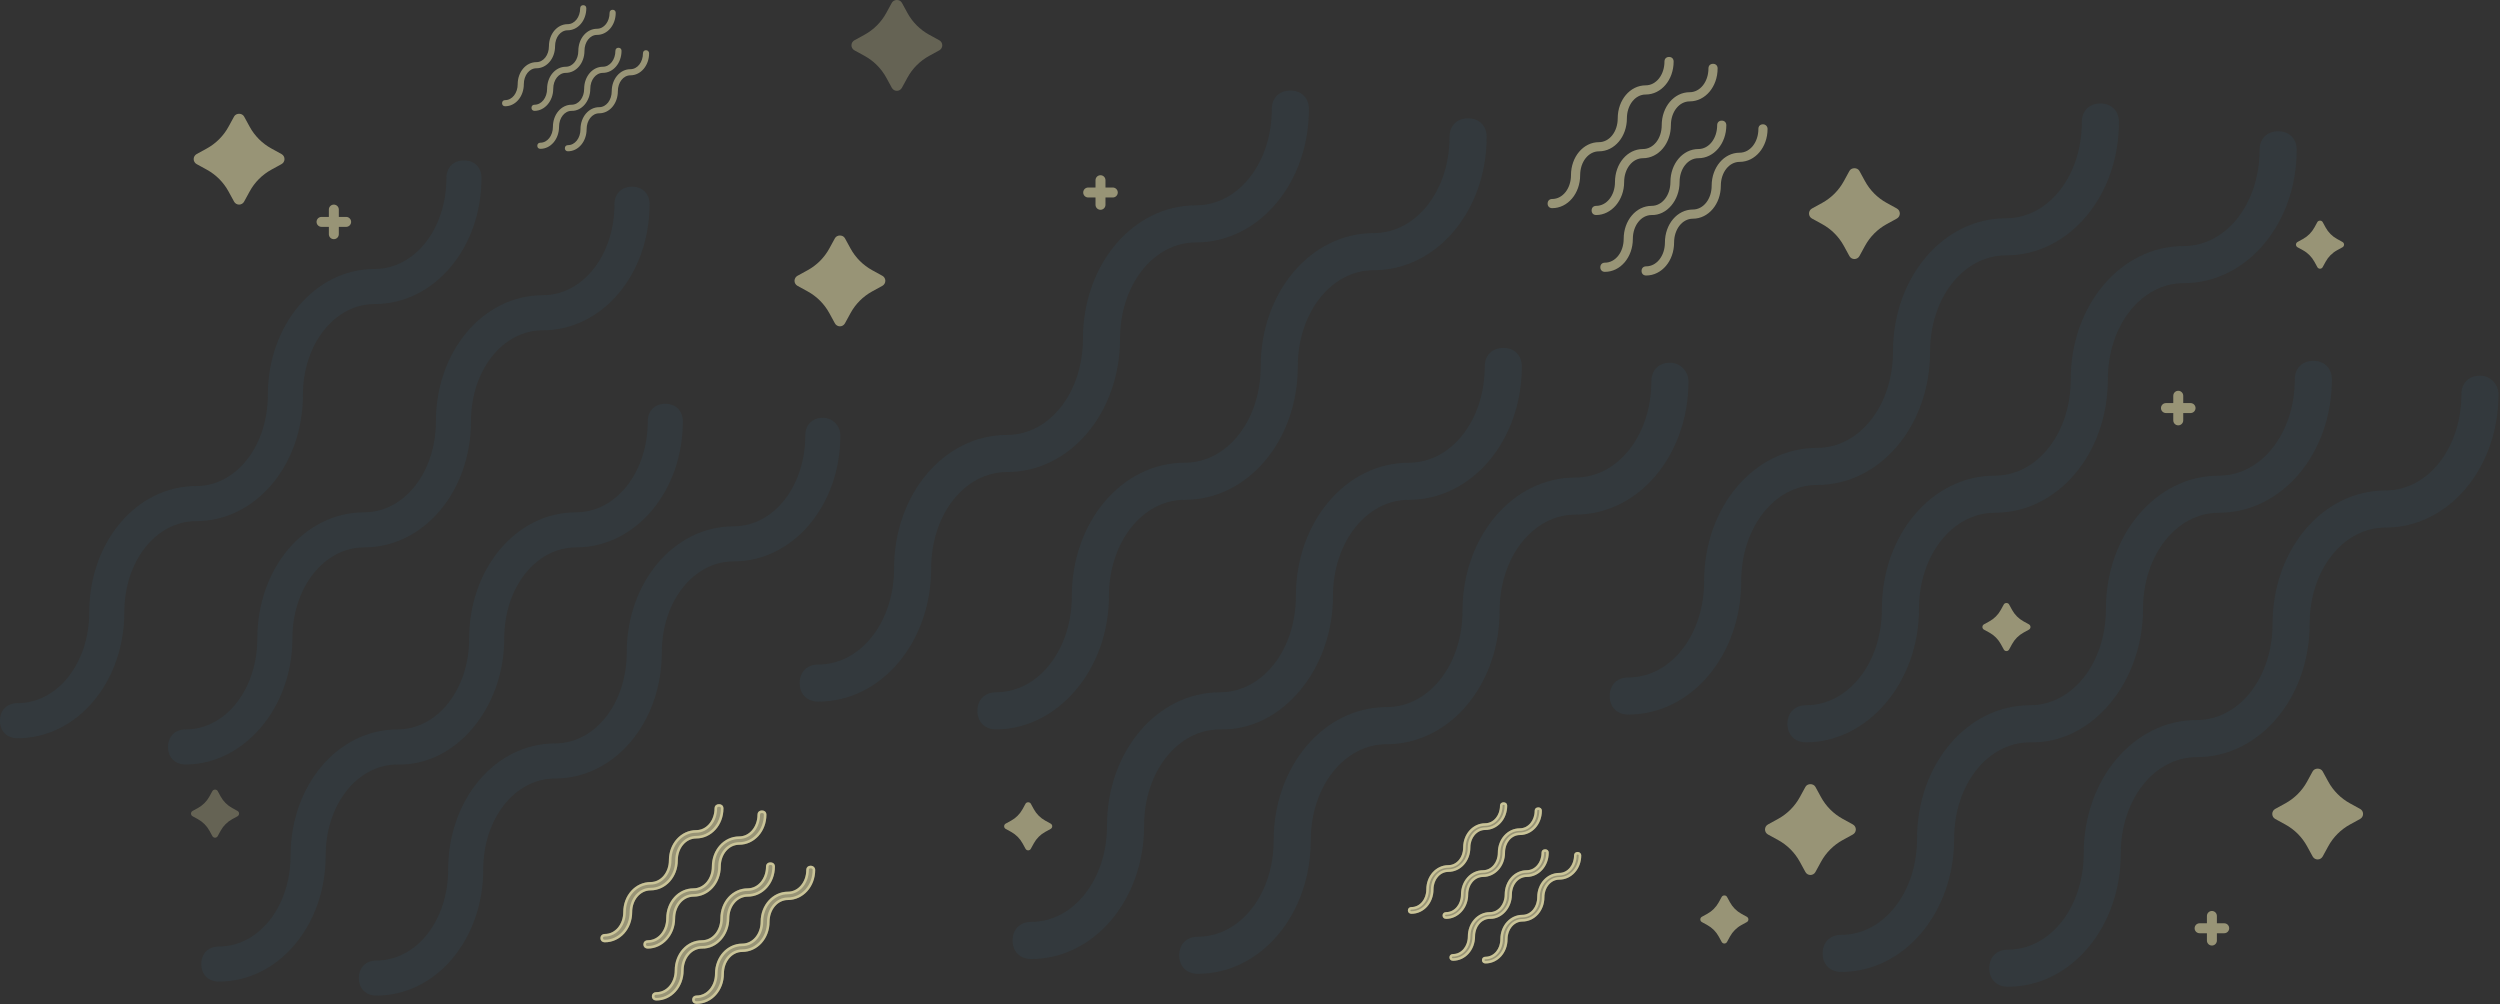 <svg width="966" height="388" viewBox="0 0 966 388" fill="none" xmlns="http://www.w3.org/2000/svg">
<rect x="0" y="0" width="966" height="388" fill="#333333" stroke="none"/>
<g opacity="0.2">
<path d="M194.83 246.683C194.83 227.064 207.007 211.505 222.566 211.505C245.567 211.505 263.832 189.857 263.832 162.798C263.832 158.739 261.126 156.033 257.067 156.033C253.008 156.033 250.302 158.739 250.302 162.798C250.302 182.416 238.125 197.975 222.566 197.975C199.565 197.975 181.3 219.623 181.3 246.683C181.3 266.301 169.123 281.86 153.564 281.86C130.563 281.86 112.298 303.508 112.298 330.568C112.298 350.186 100.121 365.745 84.561 365.745C80.503 365.745 77.797 368.451 77.797 372.51C77.797 376.569 80.503 379.275 84.561 379.275C107.562 379.275 125.828 357.627 125.828 330.568C125.828 310.949 138.004 295.39 153.564 295.39C175.888 296.066 194.83 273.742 194.83 246.683Z" fill="#2DA2E7" fill-opacity="0.29"/>
<path d="M117.033 152.65C117.033 133.032 129.21 117.472 144.769 117.472C167.77 117.472 186.035 95.825 186.035 68.765C186.035 64.706 183.329 62 179.27 62C175.211 62 172.505 64.706 172.505 68.765C172.505 88.383 160.329 103.942 144.769 103.942C121.768 103.942 103.503 125.59 103.503 152.65C103.503 172.268 91.326 187.827 75.767 187.827C52.766 187.827 34.501 209.475 34.501 236.535C34.501 256.153 22.324 271.712 6.765 271.712C2.706 271.712 0 274.418 0 278.477C0 282.536 2.706 285.242 6.765 285.242C29.766 285.242 48.031 263.594 48.031 236.535C48.031 216.917 60.208 201.357 75.767 201.357C98.768 201.357 117.033 179.71 117.033 152.65Z" fill="#2DA2E7" fill-opacity="0.29"/>
<path d="M112.974 246.683C112.974 227.065 125.151 211.505 140.71 211.505C163.711 211.505 181.976 189.857 181.976 162.798C181.976 143.18 194.153 127.62 209.712 127.62C232.713 127.62 250.978 105.973 250.978 78.913C250.978 74.854 248.272 72.148 244.213 72.148C240.154 72.148 237.448 74.854 237.448 78.913C237.448 98.531 225.271 114.09 209.712 114.09C186.711 114.09 168.446 135.738 168.446 162.798C168.446 182.416 156.269 197.975 140.71 197.975C117.709 197.975 99.444 219.623 99.444 246.683C99.444 266.301 87.267 281.86 71.708 281.86C67.649 281.86 64.943 284.566 64.943 288.625C64.943 292.684 67.649 295.39 71.708 295.39C94.032 295.39 112.974 273.742 112.974 246.683Z" fill="#2DA2E7" fill-opacity="0.29"/>
<path d="M317.95 161.445C313.891 161.445 311.186 164.151 311.186 168.21C311.186 187.828 299.009 203.387 283.449 203.387C260.449 203.387 242.183 225.035 242.183 252.095C242.183 271.713 230.007 287.272 214.447 287.272C191.447 287.272 173.181 308.92 173.181 335.98C173.181 355.598 161.004 371.157 145.445 371.157C141.386 371.157 138.68 373.863 138.68 377.922C138.68 381.981 141.386 384.687 145.445 384.687C168.446 384.687 186.711 363.039 186.711 335.98C186.711 316.361 198.888 300.802 214.447 300.802C237.448 300.802 255.713 279.154 255.713 252.095C255.713 232.476 267.89 216.917 283.449 216.917C306.45 216.917 324.715 195.269 324.715 168.21C324.715 164.827 322.009 161.445 317.95 161.445Z" fill="#2DA2E7" fill-opacity="0.29"/>
</g>
<g opacity="0.2">
<path d="M515.047 230.317C515.047 209.569 527.925 193.114 544.38 193.114C568.705 193.114 588.022 170.22 588.022 141.602C588.022 137.31 585.161 134.448 580.868 134.448C576.575 134.448 573.714 137.31 573.714 141.602C573.714 162.35 560.836 178.805 544.38 178.805C520.055 178.805 500.738 201.699 500.738 230.317C500.738 251.065 487.861 267.52 471.405 267.52C447.08 267.52 427.763 290.414 427.763 319.032C427.763 339.78 414.885 356.235 398.43 356.235C394.138 356.235 391.276 359.096 391.276 363.389C391.276 367.682 394.138 370.544 398.43 370.544C422.755 370.544 442.072 347.649 442.072 319.032C442.072 298.284 454.95 281.829 471.405 281.829C495.015 282.544 515.047 258.935 515.047 230.317Z" fill="#2DA2E7" fill-opacity="0.29"/>
<path d="M432.771 130.869C432.771 110.121 445.649 93.666 462.105 93.666C486.43 93.666 505.746 70.772 505.746 42.154C505.746 37.862 502.885 35 498.592 35C494.299 35 491.438 37.862 491.438 42.154C491.438 62.902 478.56 79.357 462.105 79.357C437.78 79.357 418.463 102.252 418.463 130.869C418.463 151.617 405.585 168.072 389.129 168.072C364.804 168.072 345.488 190.966 345.488 219.584C345.488 240.332 332.61 256.787 316.154 256.787C311.862 256.787 309 259.649 309 263.941C309 268.234 311.862 271.096 316.154 271.096C340.479 271.096 359.796 248.202 359.796 219.584C359.796 198.836 372.674 182.381 389.129 182.381C413.454 182.381 432.771 159.487 432.771 130.869Z" fill="#2DA2E7" fill-opacity="0.29"/>
<path d="M428.479 230.316C428.479 209.568 441.357 193.113 457.812 193.113C482.137 193.113 501.454 170.219 501.454 141.601C501.454 120.854 514.332 104.398 530.787 104.398C555.112 104.398 574.429 81.504 574.429 52.887C574.429 48.594 571.567 45.732 567.274 45.732C562.982 45.732 560.12 48.594 560.12 52.887C560.12 73.634 547.242 90.09 530.787 90.09C506.462 90.09 487.145 112.984 487.145 141.601C487.145 162.349 474.267 178.804 457.812 178.804C433.487 178.804 414.17 201.698 414.17 230.316C414.17 251.064 401.292 267.519 384.837 267.519C380.544 267.519 377.682 270.381 377.682 274.674C377.682 278.966 380.544 281.828 384.837 281.828C408.446 281.828 428.479 258.934 428.479 230.316Z" fill="#2DA2E7" fill-opacity="0.29"/>
<path d="M645.257 140.17C640.964 140.17 638.103 143.032 638.103 147.325C638.103 168.073 625.225 184.528 608.77 184.528C584.445 184.528 565.128 207.422 565.128 236.04C565.128 256.787 552.25 273.243 535.795 273.243C511.47 273.243 492.153 296.137 492.153 324.754C492.153 345.502 479.275 361.957 462.819 361.957C458.527 361.957 455.665 364.819 455.665 369.112C455.665 373.404 458.527 376.266 462.819 376.266C487.144 376.266 506.461 353.372 506.461 324.754C506.461 304.007 519.339 287.551 535.795 287.551C560.12 287.551 579.436 264.657 579.436 236.04C579.436 215.292 592.314 198.837 608.77 198.837C633.095 198.837 652.412 175.942 652.412 147.325C652.412 143.748 649.55 140.17 645.257 140.17Z" fill="#2DA2E7" fill-opacity="0.29"/>
</g>
<path d="M712.463 95.009L714.612 98.944C714.998 99.652 715.742 100.094 716.547 100.094C717.352 100.094 718.096 99.654 718.482 98.944L720.633 95.007C722.57 91.454 725.47 88.546 729.017 86.599L732.945 84.447C733.653 84.058 734.094 83.314 734.094 82.505C734.094 81.697 733.655 80.952 732.945 80.565L729.02 78.41C725.472 76.462 722.57 73.555 720.631 69.998L718.482 66.063C717.71 64.645 715.384 64.645 714.612 66.063L712.461 70.001C710.524 73.553 707.625 76.462 704.077 78.41L700.15 80.565C699.441 80.952 699 81.697 699 82.505C699 83.314 699.439 84.058 700.15 84.447L704.075 86.597C707.625 88.548 710.524 91.454 712.463 95.009Z" fill="#FEF7BA" fill-opacity="0.5"/>
<path d="M891.463 327.009L893.612 330.944C893.998 331.652 894.742 332.094 895.547 332.094C896.352 332.094 897.096 331.654 897.482 330.944L899.633 327.007C901.57 323.454 904.47 320.546 908.017 318.599L911.945 316.447C912.653 316.058 913.094 315.314 913.094 314.505C913.094 313.697 912.655 312.952 911.945 312.565L908.02 310.41C904.472 308.462 901.57 305.555 899.631 301.998L897.482 298.063C896.71 296.646 894.384 296.646 893.612 298.063L891.461 302.001C889.524 305.553 886.625 308.462 883.077 310.41L879.15 312.565C878.441 312.952 878 313.697 878 314.505C878 315.314 878.439 316.058 879.15 316.447L883.075 318.597C886.625 320.548 889.524 323.454 891.463 327.009Z" fill="#FEF7BA" fill-opacity="0.5"/>
<path d="M695.463 333.009L697.612 336.944C697.998 337.652 698.742 338.094 699.547 338.094C700.352 338.094 701.096 337.654 701.482 336.944L703.633 333.007C705.57 329.454 708.47 326.546 712.017 324.599L715.945 322.447C716.653 322.058 717.094 321.314 717.094 320.505C717.094 319.697 716.655 318.952 715.945 318.565L712.02 316.41C708.472 314.462 705.57 311.555 703.631 307.998L701.482 304.063C700.71 302.646 698.384 302.646 697.612 304.063L695.461 308.001C693.524 311.553 690.625 314.462 687.077 316.41L683.15 318.565C682.441 318.952 682 319.697 682 320.505C682 321.314 682.439 322.058 683.15 322.447L687.075 324.597C690.625 326.548 693.524 329.454 695.463 333.009Z" fill="#FEF7BA" fill-opacity="0.5"/>
<path d="M664.128 361.887L665.265 363.97C665.47 364.345 665.863 364.579 666.29 364.579C666.716 364.579 667.11 364.346 667.314 363.97L668.453 361.886C669.478 360.005 671.013 358.465 672.892 357.435L674.971 356.295C675.346 356.089 675.579 355.696 675.579 355.267C675.579 354.84 675.347 354.445 674.971 354.24L672.893 353.1C671.014 352.068 669.478 350.529 668.452 348.646L667.314 346.563C666.905 345.812 665.674 345.812 665.265 346.563L664.126 348.647C663.101 350.528 661.566 352.068 659.688 353.1L657.609 354.24C657.234 354.445 657 354.84 657 355.267C657 355.696 657.232 356.089 657.609 356.295L659.687 357.434C661.566 358.466 663.101 360.005 664.128 361.887Z" fill="#FEF7BA" fill-opacity="0.5"/>
<path d="M773.128 248.887L774.265 250.97C774.47 251.345 774.863 251.579 775.29 251.579C775.716 251.579 776.11 251.346 776.314 250.97L777.453 248.886C778.478 247.005 780.013 245.465 781.892 244.435L783.971 243.295C784.346 243.089 784.579 242.696 784.579 242.267C784.579 241.84 784.347 241.445 783.971 241.24L781.893 240.1C780.014 239.068 778.478 237.529 777.452 235.646L776.314 233.563C775.905 232.812 774.674 232.812 774.265 233.563L773.126 235.647C772.101 237.528 770.566 239.068 768.688 240.1L766.609 241.24C766.234 241.445 766 241.84 766 242.267C766 242.696 766.232 243.089 766.609 243.295L768.687 244.434C770.566 245.466 772.101 247.005 773.128 248.887Z" fill="#FEF7BA" fill-opacity="0.5"/>
<path d="M320.463 121.009L322.612 124.944C322.998 125.652 323.742 126.094 324.547 126.094C325.352 126.094 326.096 125.654 326.482 124.944L328.633 121.007C330.57 117.454 333.47 114.546 337.017 112.599L340.945 110.447C341.653 110.058 342.094 109.314 342.094 108.505C342.094 107.697 341.655 106.952 340.945 106.565L337.02 104.41C333.472 102.462 330.57 99.555 328.631 95.998L326.482 92.063C325.71 90.645 323.384 90.645 322.612 92.063L320.461 96.001C318.524 99.553 315.625 102.462 312.077 104.41L308.15 106.565C307.441 106.952 307 107.697 307 108.505C307 109.314 307.439 110.058 308.15 110.447L312.075 112.597C315.625 114.548 318.524 117.454 320.463 121.009Z" fill="#FEF7BA" fill-opacity="0.5"/>
<path opacity="0.5" d="M344.612 33.944L342.463 30.009C340.524 26.454 337.625 23.548 334.075 21.597L330.15 19.447C329.439 19.058 329 18.314 329 17.505C329 16.697 329.441 15.952 330.15 15.565L334.077 13.411C337.625 11.462 340.524 8.553 342.461 5.001L344.612 1.063C345.384 -0.354 347.71 -0.354 348.482 1.063L350.631 4.998C352.57 8.555 355.472 11.462 359.02 13.411L362.945 15.565C363.655 15.952 364.094 16.697 364.094 17.505C364.094 18.314 363.653 19.058 362.945 19.447L359.017 21.599C355.47 23.546 352.57 26.454 350.633 30.007L348.482 33.944C348.096 34.654 347.352 35.094 346.547 35.094C345.742 35.094 344.998 34.652 344.612 33.944Z" fill="#FEF7BA" fill-opacity="0.5"/>
<path d="M88.3 73.974L90.449 77.909C90.835 78.617 91.578 79.059 92.384 79.059C93.189 79.059 93.933 78.619 94.319 77.909L96.47 73.972C98.407 70.42 101.306 67.511 104.854 65.564L108.781 63.412C109.49 63.023 109.931 62.28 109.931 61.47C109.931 60.663 109.492 59.917 108.781 59.53L104.856 57.376C101.308 55.427 98.407 52.521 96.468 48.964L94.319 45.029C93.546 43.611 91.221 43.611 90.449 45.029L88.298 48.966C86.36 52.518 83.461 55.427 79.913 57.376L75.986 59.53C75.278 59.917 74.837 60.663 74.837 61.47C74.837 62.28 75.276 63.023 75.986 63.412L79.911 65.562C83.461 67.513 86.36 70.42 88.3 73.974Z" fill="#FEF7BA" fill-opacity="0.5"/>
<path d="M396.265 327.97L395.128 325.887C394.101 324.005 392.566 322.466 390.687 321.434L388.609 320.295C388.232 320.089 388 319.696 388 319.267C388 318.84 388.234 318.445 388.609 318.24L390.688 317.1C392.566 316.068 394.101 314.528 395.126 312.647L396.265 310.563C396.674 309.812 397.905 309.812 398.314 310.563L399.452 312.646C400.478 314.529 402.014 316.068 403.893 317.1L405.971 318.24C406.347 318.445 406.579 318.84 406.579 319.267C406.579 319.696 406.346 320.089 405.971 320.295L403.892 321.435C402.013 322.465 400.478 324.005 399.453 325.886L398.314 327.97C398.11 328.346 397.716 328.579 397.29 328.579C396.863 328.579 396.47 328.345 396.265 327.97Z" fill="#FEF7BA" fill-opacity="0.5"/>
<path d="M894.291 101.14L895.428 103.223C895.633 103.598 896.026 103.832 896.453 103.832C896.879 103.832 897.273 103.599 897.477 103.223L898.616 101.139C899.642 99.258 901.176 97.718 903.055 96.688L905.134 95.548C905.509 95.342 905.742 94.949 905.742 94.52C905.742 94.093 905.51 93.698 905.134 93.493L903.056 92.353C901.178 91.321 899.642 89.782 898.615 87.899L897.477 85.816C897.068 85.065 895.837 85.065 895.428 85.816L894.289 87.9C893.264 89.781 891.729 91.321 889.851 92.353L887.772 93.493C887.397 93.698 887.163 94.093 887.163 94.52C887.163 94.949 887.396 95.342 887.772 95.548L889.85 96.687C891.729 97.719 893.264 99.258 894.291 101.14Z" fill="#FEF7BA" fill-opacity="0.5"/>
<path opacity="0.5" d="M82.07 323.078L80.932 320.994C79.905 319.113 78.37 317.574 76.491 316.541L74.413 315.403C74.037 315.197 73.804 314.803 73.804 314.375C73.804 313.947 74.038 313.553 74.413 313.348L76.492 312.207C78.37 311.175 79.905 309.636 80.931 307.755L82.07 305.67C82.478 304.92 83.71 304.92 84.118 305.67L85.256 307.754C86.283 309.637 87.819 311.175 89.697 312.207L91.775 313.348C92.151 313.553 92.384 313.947 92.384 314.375C92.384 314.803 92.15 315.197 91.775 315.403L89.696 316.542C87.818 317.573 86.283 319.113 85.257 320.993L84.118 323.078C83.914 323.454 83.52 323.687 83.094 323.687C82.668 323.687 82.274 323.452 82.07 323.078Z" fill="#FEF7BA" fill-opacity="0.5"/>
<path d="M425.231 81.062C426.295 81.062 427.155 80.203 427.155 79.139V76.308H429.986C431.05 76.308 431.909 75.448 431.909 74.384C431.909 73.321 431.05 72.461 429.986 72.461H427.155V69.629C427.155 68.566 426.295 67.706 425.231 67.706C424.168 67.706 423.308 68.566 423.308 69.629V72.461H420.476C419.413 72.461 418.553 73.321 418.553 74.384C418.553 75.448 419.413 76.308 420.476 76.308H423.308V79.139C423.308 80.203 424.169 81.062 425.231 81.062Z" fill="#FEF7BA" fill-opacity="0.5"/>
<path d="M841.678 164.356C842.742 164.356 843.602 163.497 843.602 162.433V159.602H846.433C847.497 159.602 848.356 158.742 848.356 157.678C848.356 156.615 847.497 155.755 846.433 155.755H843.602V152.923C843.602 151.86 842.742 151 841.678 151C840.615 151 839.755 151.86 839.755 152.923V155.755H836.923C835.86 155.755 835 156.615 835 157.678C835 158.742 835.86 159.602 836.923 159.602H839.755V162.433C839.755 163.497 840.616 164.356 841.678 164.356Z" fill="#FEF7BA" fill-opacity="0.5"/>
<path d="M854.678 365.356C855.742 365.356 856.602 364.497 856.602 363.433V360.602H859.433C860.497 360.602 861.356 359.742 861.356 358.678C861.356 357.615 860.497 356.755 859.433 356.755H856.602V353.923C856.602 352.86 855.742 352 854.678 352C853.615 352 852.755 352.86 852.755 353.923V356.755H849.923C848.86 356.755 848 357.615 848 358.678C848 359.742 848.86 360.602 849.923 360.602H852.755V363.433C852.755 364.497 853.616 365.356 854.678 365.356Z" fill="#FEF7BA" fill-opacity="0.5"/>
<path d="M128.995 92.416C130.059 92.416 130.919 91.556 130.919 90.493V87.661H133.75C134.814 87.661 135.673 86.801 135.673 85.738C135.673 84.674 134.814 83.814 133.75 83.814H130.919V80.983C130.919 79.919 130.059 79.06 128.995 79.06C127.932 79.06 127.072 79.919 127.072 80.983V83.814H124.24C123.177 83.814 122.317 84.674 122.317 85.738C122.317 86.801 123.177 87.661 124.24 87.661H127.072V90.493C127.072 91.556 127.933 92.416 128.995 92.416Z" fill="#FEF7BA" fill-opacity="0.5"/>
<path d="M648.993 70.338C648.993 65.203 652.18 61.131 656.253 61.131C662.273 61.131 667.053 55.465 667.053 48.382C667.053 47.32 666.345 46.612 665.283 46.612C664.22 46.612 663.512 47.32 663.512 48.382C663.512 53.517 660.325 57.59 656.253 57.59C650.233 57.59 645.452 63.255 645.452 70.338C645.452 75.473 642.265 79.545 638.193 79.545C632.172 79.545 627.392 85.211 627.392 92.293C627.392 97.428 624.205 101.5 620.132 101.5C619.07 101.5 618.362 102.209 618.362 103.271C618.362 104.333 619.07 105.042 620.132 105.042C626.152 105.042 630.933 99.376 630.933 92.293C630.933 87.159 634.12 83.086 638.193 83.086C644.035 83.263 648.993 77.42 648.993 70.338Z" fill="#FEF7BA" fill-opacity="0.5"/>
<path d="M628.631 45.726C628.631 40.591 631.818 36.519 635.891 36.519C641.911 36.519 646.691 30.853 646.691 23.771C646.691 22.708 645.983 22 644.921 22C643.858 22 643.15 22.708 643.15 23.771C643.15 28.905 639.963 32.978 635.891 32.978C629.871 32.978 625.09 38.644 625.09 45.726C625.09 50.861 621.903 54.933 617.831 54.933C611.811 54.933 607.03 60.599 607.03 67.681C607.03 72.816 603.843 76.888 599.771 76.888C598.708 76.888 598 77.597 598 78.659C598 79.722 598.708 80.43 599.771 80.43C605.791 80.43 610.571 74.764 610.571 67.681C610.571 62.547 613.758 58.474 617.831 58.474C623.851 58.474 628.631 52.808 628.631 45.726Z" fill="#FEF7BA" fill-opacity="0.5"/>
<path d="M627.569 70.338C627.569 65.203 630.756 61.131 634.828 61.131C640.848 61.131 645.629 55.465 645.629 48.383C645.629 43.248 648.816 39.175 652.888 39.175C658.908 39.175 663.689 33.51 663.689 26.427C663.689 25.365 662.981 24.657 661.918 24.657C660.856 24.657 660.148 25.365 660.148 26.427C660.148 31.562 656.961 35.634 652.888 35.634C646.868 35.634 642.088 41.3 642.088 48.383C642.088 53.517 638.901 57.59 634.828 57.59C628.808 57.59 624.028 63.255 624.028 70.338C624.028 75.473 620.841 79.545 616.768 79.545C615.706 79.545 614.998 80.253 614.998 81.316C614.998 82.378 615.706 83.086 616.768 83.086C622.611 83.086 627.569 77.42 627.569 70.338Z" fill="#FEF7BA" fill-opacity="0.5"/>
<path d="M681.218 48.028C680.156 48.028 679.447 48.736 679.447 49.799C679.447 54.933 676.26 59.006 672.188 59.006C666.168 59.006 661.387 64.672 661.387 71.754C661.387 76.889 658.2 80.961 654.128 80.961C648.108 80.961 643.327 86.627 643.327 93.71C643.327 98.844 640.14 102.917 636.068 102.917C635.005 102.917 634.297 103.625 634.297 104.687C634.297 105.75 635.005 106.458 636.068 106.458C642.088 106.458 646.868 100.792 646.868 93.71C646.868 88.575 650.055 84.502 654.128 84.502C660.148 84.502 664.928 78.837 664.928 71.754C664.928 66.619 668.116 62.547 672.188 62.547C678.208 62.547 682.989 56.881 682.989 49.799C682.989 48.913 682.28 48.028 681.218 48.028Z" fill="#FEF7BA" fill-opacity="0.5"/>
<path d="M228.088 34.313C228.088 30.88 230.218 28.158 232.94 28.158C236.965 28.158 240.16 24.37 240.16 19.636C240.16 18.926 239.687 18.452 238.977 18.452C238.267 18.452 237.793 18.926 237.793 19.636C237.793 23.068 235.663 25.791 232.94 25.791C228.916 25.791 225.72 29.578 225.72 34.313C225.72 37.745 223.59 40.467 220.868 40.467C216.843 40.467 213.648 44.255 213.648 48.989C213.648 52.422 211.517 55.144 208.795 55.144C208.085 55.144 207.611 55.617 207.611 56.328C207.611 57.038 208.085 57.511 208.795 57.511C212.819 57.511 216.015 53.724 216.015 48.989C216.015 45.557 218.145 42.834 220.868 42.834C224.774 42.953 228.088 39.047 228.088 34.313Z" fill="#FEF7BA" fill-opacity="0.5"/>
<path d="M214.476 17.86C214.476 14.428 216.607 11.706 219.329 11.706C223.353 11.706 226.549 7.918 226.549 3.184C226.549 2.473 226.076 2 225.365 2C224.655 2 224.182 2.473 224.182 3.184C224.182 6.616 222.051 9.338 219.329 9.338C215.305 9.338 212.109 13.126 212.109 17.86C212.109 21.293 209.979 24.015 207.256 24.015C203.232 24.015 200.036 27.802 200.036 32.537C200.036 35.969 197.906 38.691 195.184 38.691C194.473 38.691 194 39.165 194 39.875C194 40.585 194.473 41.059 195.184 41.059C199.208 41.059 202.404 37.271 202.404 32.537C202.404 29.104 204.534 26.382 207.256 26.382C211.281 26.382 214.476 22.595 214.476 17.86Z" fill="#FEF7BA" fill-opacity="0.5"/>
<path d="M213.766 34.313C213.766 30.88 215.897 28.158 218.619 28.158C222.643 28.158 225.839 24.37 225.839 19.636C225.839 16.204 227.969 13.481 230.692 13.481C234.716 13.481 237.911 9.694 237.911 4.959C237.911 4.249 237.438 3.776 236.728 3.776C236.018 3.776 235.544 4.249 235.544 4.959C235.544 8.392 233.414 11.114 230.692 11.114C226.667 11.114 223.472 14.902 223.472 19.636C223.472 23.069 221.341 25.791 218.619 25.791C214.595 25.791 211.399 29.578 211.399 34.313C211.399 37.745 209.268 40.467 206.546 40.467C205.836 40.467 205.363 40.941 205.363 41.651C205.363 42.361 205.836 42.835 206.546 42.835C210.452 42.835 213.766 39.047 213.766 34.313Z" fill="#FEF7BA" fill-opacity="0.5"/>
<path d="M249.629 19.399C248.919 19.399 248.445 19.872 248.445 20.582C248.445 24.015 246.315 26.737 243.593 26.737C239.568 26.737 236.373 30.525 236.373 35.259C236.373 38.692 234.242 41.414 231.52 41.414C227.496 41.414 224.3 45.201 224.3 49.936C224.3 53.368 222.17 56.09 219.447 56.09C218.737 56.09 218.264 56.564 218.264 57.274C218.264 57.984 218.737 58.458 219.447 58.458C223.472 58.458 226.667 54.67 226.667 49.936C226.667 46.503 228.798 43.781 231.52 43.781C235.544 43.781 238.74 39.993 238.74 35.259C238.74 31.827 240.87 29.104 243.593 29.104C247.617 29.104 250.813 25.317 250.813 20.582C250.813 19.991 250.339 19.399 249.629 19.399Z" fill="#FEF7BA" fill-opacity="0.5"/>
<path d="M584.2 345.651C584.2 341.864 586.712 338.86 589.923 338.86C594.669 338.86 598.438 334.681 598.438 329.458C598.438 328.674 597.879 328.152 597.042 328.152C596.204 328.152 595.646 328.674 595.646 329.458C595.646 333.245 593.133 336.248 589.923 336.248C585.177 336.248 581.408 340.427 581.408 345.651C581.408 349.438 578.896 352.441 575.685 352.441C570.94 352.441 567.171 356.62 567.171 361.843C567.171 365.631 564.658 368.634 561.448 368.634C560.61 368.634 560.052 369.156 560.052 369.94C560.052 370.723 560.61 371.246 561.448 371.246C566.194 371.246 569.962 367.067 569.962 361.843C569.962 358.056 572.475 355.053 575.685 355.053C580.292 355.184 584.2 350.874 584.2 345.651Z" fill="#FEF7BA" fill-opacity="0.5"/>
<path d="M575.7 354.553L575.692 354.553H575.685C572.121 354.553 569.462 357.865 569.462 361.843C569.462 366.839 565.871 370.746 561.448 370.746C561.133 370.746 560.914 370.649 560.777 370.522C560.644 370.397 560.552 370.208 560.552 369.94C560.552 369.672 560.644 369.483 560.777 369.358C560.914 369.231 561.133 369.134 561.448 369.134C565.012 369.134 567.671 365.822 567.671 361.843C567.671 356.848 571.262 352.941 575.685 352.941C579.25 352.941 581.908 349.629 581.908 345.651C581.908 340.655 585.499 336.748 589.923 336.748C593.487 336.748 596.146 333.436 596.146 329.458C596.146 329.19 596.238 329.001 596.371 328.876C596.508 328.749 596.727 328.652 597.042 328.652C597.356 328.652 597.576 328.749 597.712 328.876C597.845 329.001 597.938 329.19 597.938 329.458C597.938 334.454 594.347 338.36 589.923 338.36C586.359 338.36 583.7 341.672 583.7 345.651C583.7 350.655 579.965 354.674 575.7 354.553Z" stroke="#FEF7BA" stroke-opacity="0.5"/>
<path d="M568.148 327.499C568.148 323.712 570.66 320.708 573.871 320.708C578.617 320.708 582.386 316.529 582.386 311.306C582.386 310.522 581.827 310 580.99 310C580.152 310 579.594 310.522 579.594 311.306C579.594 315.093 577.081 318.096 573.871 318.096C569.125 318.096 565.356 322.275 565.356 327.499C565.356 331.286 562.844 334.289 559.633 334.289C554.888 334.289 551.119 338.468 551.119 343.692C551.119 347.479 548.606 350.482 545.396 350.482C544.558 350.482 544 351.005 544 351.788C544 352.572 544.558 353.094 545.396 353.094C550.142 353.094 553.91 348.915 553.91 343.692C553.91 339.905 556.423 336.901 559.633 336.901C564.379 336.901 568.148 332.722 568.148 327.499Z" fill="#FEF7BA" fill-opacity="0.5"/>
<path d="M573.871 320.208C570.307 320.208 567.648 323.52 567.648 327.499C567.648 332.495 564.057 336.401 559.633 336.401C556.069 336.401 553.41 339.713 553.41 343.692C553.41 348.687 549.819 352.594 545.396 352.594C545.081 352.594 544.862 352.497 544.725 352.37C544.592 352.245 544.5 352.056 544.5 351.788C544.5 351.52 544.592 351.331 544.725 351.206C544.862 351.079 545.081 350.982 545.396 350.982C548.96 350.982 551.619 347.67 551.619 343.692C551.619 338.696 555.21 334.789 559.633 334.789C563.198 334.789 565.856 331.477 565.856 327.499C565.856 322.503 569.447 318.596 573.871 318.596C577.435 318.596 580.094 315.284 580.094 311.306C580.094 311.038 580.186 310.849 580.319 310.724C580.456 310.597 580.675 310.5 580.99 310.5C581.304 310.5 581.524 310.597 581.66 310.724C581.793 310.849 581.886 311.038 581.886 311.306C581.886 316.302 578.295 320.208 573.871 320.208Z" stroke="#FEF7BA" stroke-opacity="0.5"/>
<path d="M567.31 345.651C567.31 341.864 569.823 338.86 573.033 338.86C577.779 338.86 581.548 334.681 581.548 329.458C581.548 325.671 584.06 322.667 587.271 322.667C592.017 322.667 595.785 318.488 595.785 313.265C595.785 312.481 595.227 311.959 594.39 311.959C593.552 311.959 592.994 312.481 592.994 313.265C592.994 317.052 590.481 320.055 587.271 320.055C582.525 320.055 578.756 324.234 578.756 329.458C578.756 333.245 576.244 336.248 573.033 336.248C568.287 336.248 564.519 340.427 564.519 345.651C564.519 349.438 562.006 352.441 558.796 352.441C557.958 352.441 557.4 352.964 557.4 353.747C557.4 354.531 557.958 355.053 558.796 355.053C563.402 355.053 567.31 350.874 567.31 345.651Z" fill="#FEF7BA" fill-opacity="0.5"/>
<path d="M573.033 338.36C569.469 338.36 566.81 341.672 566.81 345.651C566.81 350.641 563.085 354.553 558.796 354.553C558.481 354.553 558.262 354.456 558.125 354.329C557.992 354.204 557.9 354.015 557.9 353.747C557.9 353.479 557.992 353.29 558.125 353.165C558.262 353.038 558.481 352.941 558.796 352.941C562.36 352.941 565.019 349.629 565.019 345.651C565.019 340.655 568.61 336.748 573.033 336.748C576.598 336.748 579.256 333.436 579.256 329.458C579.256 324.462 582.847 320.555 587.271 320.555C590.835 320.555 593.494 317.243 593.494 313.265C593.494 312.997 593.586 312.808 593.719 312.683C593.855 312.556 594.075 312.459 594.39 312.459C594.704 312.459 594.924 312.556 595.06 312.683C595.193 312.808 595.285 312.997 595.285 313.265C595.285 318.261 591.694 322.167 587.271 322.167C583.707 322.167 581.048 325.479 581.048 329.458C581.048 334.454 577.457 338.36 573.033 338.36Z" stroke="#FEF7BA" stroke-opacity="0.5"/>
<path d="M609.604 329.196C608.767 329.196 608.208 329.719 608.208 330.502C608.208 334.289 605.696 337.293 602.485 337.293C597.74 337.293 593.971 341.472 593.971 346.695C593.971 350.482 591.458 353.486 588.248 353.486C583.502 353.486 579.733 357.664 579.733 362.888C579.733 366.675 577.221 369.678 574.01 369.678C573.173 369.678 572.615 370.201 572.615 370.984C572.615 371.768 573.173 372.29 574.01 372.29C578.756 372.29 582.525 368.111 582.525 362.888C582.525 359.101 585.037 356.097 588.248 356.097C592.994 356.097 596.762 351.919 596.762 346.695C596.762 342.908 599.275 339.904 602.485 339.904C607.231 339.904 611 335.726 611 330.502C611 329.849 610.442 329.196 609.604 329.196Z" fill="#FEF7BA" fill-opacity="0.5"/>
<path d="M608.708 330.502C608.708 330.234 608.801 330.045 608.934 329.921C609.07 329.793 609.289 329.696 609.604 329.696C610.164 329.696 610.5 330.124 610.5 330.502C610.5 335.498 606.909 339.404 602.485 339.404C598.921 339.404 596.262 342.717 596.262 346.695C596.262 351.691 592.672 355.597 588.248 355.597C584.684 355.597 582.025 358.909 582.025 362.888C582.025 367.884 578.434 371.79 574.01 371.79C573.696 371.79 573.476 371.693 573.34 371.566C573.207 371.441 573.115 371.252 573.115 370.984C573.115 370.717 573.207 370.527 573.34 370.403C573.476 370.275 573.696 370.178 574.01 370.178C577.575 370.178 580.233 366.866 580.233 362.888C580.233 357.892 583.824 353.986 588.248 353.986C591.812 353.986 594.471 350.674 594.471 346.695C594.471 341.699 598.062 337.793 602.485 337.793C606.05 337.793 608.708 334.481 608.708 330.502Z" stroke="#FEF7BA" stroke-opacity="0.5"/>
<path d="M281.8 354.892C281.8 350.201 284.913 346.48 288.89 346.48C294.769 346.48 299.438 341.303 299.438 334.833C299.438 333.862 298.746 333.215 297.709 333.215C296.671 333.215 295.979 333.862 295.979 334.833C295.979 339.524 292.867 343.245 288.89 343.245C283.011 343.245 278.342 348.421 278.342 354.892C278.342 359.584 275.229 363.305 271.252 363.305C265.373 363.305 260.704 368.481 260.704 374.952C260.704 379.644 257.592 383.364 253.615 383.364C252.577 383.364 251.885 384.012 251.885 384.982C251.885 385.953 252.577 386.6 253.615 386.6C259.494 386.6 264.163 381.423 264.163 374.952C264.163 370.261 267.275 366.54 271.252 366.54C276.958 366.702 281.8 361.363 281.8 354.892Z" fill="#FEF7BA" fill-opacity="0.5"/>
<path d="M271.266 366.04L271.259 366.04H271.252C266.921 366.04 263.663 370.069 263.663 374.952C263.663 381.195 259.172 386.1 253.615 386.1C253.2 386.1 252.897 385.972 252.703 385.79C252.511 385.611 252.385 385.343 252.385 384.982C252.385 384.621 252.511 384.354 252.703 384.174C252.897 383.992 253.2 383.864 253.615 383.864C257.946 383.864 261.204 379.835 261.204 374.952C261.204 368.709 265.695 363.805 271.252 363.805C275.583 363.805 278.842 359.775 278.842 354.892C278.842 348.649 283.333 343.745 288.89 343.745C293.221 343.745 296.479 339.715 296.479 334.833C296.479 334.471 296.605 334.204 296.796 334.025C296.991 333.843 297.294 333.715 297.709 333.715C298.123 333.715 298.426 333.843 298.621 334.025C298.812 334.204 298.938 334.471 298.938 334.833C298.938 341.076 294.447 345.98 288.89 345.98C284.559 345.98 281.3 350.01 281.3 354.892C281.3 361.144 276.632 366.192 271.266 366.04Z" stroke="#FEF7BA" stroke-opacity="0.5"/>
<path d="M261.915 332.406C261.915 327.714 265.027 323.993 269.004 323.993C274.883 323.993 279.552 318.817 279.552 312.346C279.552 311.375 278.861 310.728 277.823 310.728C276.786 310.728 276.094 311.375 276.094 312.346C276.094 317.037 272.981 320.758 269.004 320.758C263.125 320.758 258.456 325.935 258.456 332.406C258.456 337.097 255.344 340.818 251.367 340.818C245.488 340.818 240.819 345.994 240.819 352.465C240.819 357.157 237.706 360.878 233.729 360.878C232.692 360.878 232 361.525 232 362.495C232 363.466 232.692 364.113 233.729 364.113C239.608 364.113 244.277 358.936 244.277 352.465C244.277 347.774 247.39 344.053 251.367 344.053C257.246 344.053 261.915 338.876 261.915 332.406Z" fill="#FEF7BA" fill-opacity="0.5"/>
<path d="M269.004 323.493C264.673 323.493 261.415 327.523 261.415 332.406C261.415 338.649 256.924 343.553 251.367 343.553C247.036 343.553 243.777 347.583 243.777 352.465C243.777 358.709 239.286 363.613 233.729 363.613C233.314 363.613 233.012 363.485 232.817 363.303C232.626 363.124 232.5 362.857 232.5 362.495C232.5 362.134 232.626 361.867 232.817 361.688C233.012 361.506 233.314 361.378 233.729 361.378C238.06 361.378 241.319 357.348 241.319 352.465C241.319 346.222 245.81 341.318 251.367 341.318C255.698 341.318 258.956 337.288 258.956 332.406C258.956 326.162 263.447 321.258 269.004 321.258C273.335 321.258 276.594 317.229 276.594 312.346C276.594 311.984 276.719 311.717 276.911 311.538C277.106 311.356 277.408 311.228 277.823 311.228C278.238 311.228 278.541 311.356 278.735 311.538C278.927 311.717 279.052 311.984 279.052 312.346C279.052 318.589 274.561 323.493 269.004 323.493Z" stroke="#FEF7BA" stroke-opacity="0.5"/>
<path d="M260.877 354.892C260.877 350.201 263.989 346.48 267.967 346.48C273.846 346.48 278.515 341.303 278.515 334.832C278.515 330.141 281.627 326.42 285.604 326.42C291.483 326.42 296.152 321.243 296.152 314.773C296.152 313.802 295.46 313.155 294.423 313.155C293.385 313.155 292.694 313.802 292.694 314.773C292.694 319.464 289.581 323.185 285.604 323.185C279.725 323.185 275.056 328.361 275.056 334.832C275.056 339.524 271.944 343.245 267.967 343.245C262.087 343.245 257.419 348.421 257.419 354.892C257.419 359.584 254.306 363.304 250.329 363.304C249.292 363.304 248.6 363.951 248.6 364.922C248.6 365.893 249.292 366.54 250.329 366.54C256.035 366.54 260.877 361.363 260.877 354.892Z" fill="#FEF7BA" fill-opacity="0.5"/>
<path d="M267.967 345.98C263.636 345.98 260.377 350.009 260.377 354.892C260.377 361.13 255.718 366.04 250.329 366.04C249.914 366.04 249.612 365.912 249.417 365.73C249.225 365.551 249.1 365.283 249.1 364.922C249.1 364.561 249.225 364.294 249.417 364.114C249.612 363.932 249.914 363.804 250.329 363.804C254.66 363.804 257.919 359.775 257.919 354.892C257.919 348.649 262.41 343.745 267.967 343.745C272.298 343.745 275.556 339.715 275.556 334.832C275.556 328.589 280.047 323.685 285.604 323.685C289.935 323.685 293.194 319.655 293.194 314.773C293.194 314.411 293.319 314.144 293.511 313.965C293.705 313.783 294.008 313.655 294.423 313.655C294.838 313.655 295.14 313.783 295.335 313.965C295.526 314.144 295.652 314.411 295.652 314.773C295.652 321.016 291.161 325.92 285.604 325.92C281.273 325.92 278.015 329.949 278.015 334.832C278.015 341.076 273.524 345.98 267.967 345.98Z" stroke="#FEF7BA" stroke-opacity="0.5"/>
<path d="M313.271 334.509C312.233 334.509 311.542 335.156 311.542 336.127C311.542 340.818 308.429 344.539 304.452 344.539C298.573 344.539 293.904 349.715 293.904 356.186C293.904 360.878 290.792 364.599 286.814 364.599C280.935 364.599 276.267 369.775 276.267 376.246C276.267 380.938 273.154 384.658 269.177 384.658C268.139 384.658 267.448 385.305 267.448 386.276C267.448 387.247 268.139 387.894 269.177 387.894C275.056 387.894 279.725 382.717 279.725 376.246C279.725 371.555 282.837 367.834 286.814 367.834C292.694 367.834 297.362 362.657 297.362 356.186C297.362 351.495 300.475 347.774 304.452 347.774C310.331 347.774 315 342.597 315 336.127C315 335.318 314.308 334.509 313.271 334.509Z" fill="#FEF7BA" fill-opacity="0.5"/>
<path d="M312.042 336.127C312.042 335.765 312.167 335.498 312.359 335.319C312.553 335.137 312.856 335.009 313.271 335.009C314.031 335.009 314.5 335.593 314.5 336.127C314.5 342.37 310.009 347.274 304.452 347.274C300.121 347.274 296.862 351.303 296.862 356.186C296.862 362.43 292.371 367.334 286.814 367.334C282.484 367.334 279.225 371.363 279.225 376.246C279.225 382.489 274.734 387.394 269.177 387.394C268.762 387.394 268.459 387.266 268.265 387.084C268.073 386.905 267.948 386.637 267.948 386.276C267.948 385.915 268.073 385.648 268.265 385.468C268.459 385.286 268.762 385.158 269.177 385.158C273.508 385.158 276.767 381.129 276.767 376.246C276.767 370.003 281.257 365.099 286.814 365.099C291.145 365.099 294.404 361.069 294.404 356.186C294.404 349.943 298.895 345.039 304.452 345.039C308.783 345.039 312.042 341.009 312.042 336.127Z" stroke="#FEF7BA" stroke-opacity="0.5"/>
<g opacity="0.2">
<path d="M828.047 235.317C828.047 214.569 840.925 198.114 857.38 198.114C881.705 198.114 901.022 175.22 901.022 146.602C901.022 142.31 898.161 139.448 893.868 139.448C889.575 139.448 886.714 142.31 886.714 146.602C886.714 167.35 873.836 183.805 857.38 183.805C833.055 183.805 813.738 206.699 813.738 235.317C813.738 256.065 800.861 272.52 784.405 272.52C760.08 272.52 740.763 295.414 740.763 324.032C740.763 344.78 727.885 361.235 711.43 361.235C707.138 361.235 704.276 364.096 704.276 368.389C704.276 372.682 707.138 375.544 711.43 375.544C735.755 375.544 755.072 352.649 755.072 324.032C755.072 303.284 767.95 286.829 784.405 286.829C808.015 287.544 828.047 263.935 828.047 235.317Z" fill="#2DA2E7" fill-opacity="0.29"/>
<path d="M745.771 135.869C745.771 115.121 758.649 98.666 775.105 98.666C799.43 98.666 818.746 75.772 818.746 47.154C818.746 42.862 815.885 40 811.592 40C807.299 40 804.438 42.862 804.438 47.154C804.438 67.902 791.56 84.357 775.105 84.357C750.78 84.357 731.463 107.252 731.463 135.869C731.463 156.617 718.585 173.072 702.129 173.072C677.804 173.072 658.488 195.966 658.488 224.584C658.488 245.332 645.61 261.787 629.154 261.787C624.862 261.787 622 264.649 622 268.941C622 273.234 624.862 276.096 629.154 276.096C653.479 276.096 672.796 253.202 672.796 224.584C672.796 203.836 685.674 187.381 702.129 187.381C726.454 187.381 745.771 164.487 745.771 135.869Z" fill="#2DA2E7" fill-opacity="0.29"/>
<path d="M741.479 235.316C741.479 214.568 754.357 198.113 770.812 198.113C795.137 198.113 814.454 175.219 814.454 146.601C814.454 125.854 827.332 109.398 843.787 109.398C868.112 109.398 887.429 86.504 887.429 57.887C887.429 53.594 884.567 50.732 880.274 50.732C875.982 50.732 873.12 53.594 873.12 57.887C873.12 78.634 860.242 95.09 843.787 95.09C819.462 95.09 800.145 117.984 800.145 146.601C800.145 167.349 787.267 183.804 770.812 183.804C746.487 183.804 727.17 206.698 727.17 235.316C727.17 256.064 714.292 272.519 697.837 272.519C693.544 272.519 690.682 275.381 690.682 279.674C690.682 283.966 693.544 286.828 697.837 286.828C721.446 286.828 741.479 263.934 741.479 235.316Z" fill="#2DA2E7" fill-opacity="0.29"/>
<path d="M958.257 145.17C953.964 145.17 951.103 148.032 951.103 152.325C951.103 173.073 938.225 189.528 921.77 189.528C897.445 189.528 878.128 212.422 878.128 241.04C878.128 261.787 865.25 278.243 848.795 278.243C824.47 278.243 805.153 301.137 805.153 329.754C805.153 350.502 792.275 366.957 775.819 366.957C771.527 366.957 768.665 369.819 768.665 374.112C768.665 378.404 771.527 381.266 775.819 381.266C800.144 381.266 819.461 358.372 819.461 329.754C819.461 309.007 832.339 292.551 848.795 292.551C873.12 292.551 892.436 269.657 892.436 241.04C892.436 220.292 905.314 203.837 921.77 203.837C946.095 203.837 965.412 180.942 965.412 152.325C965.412 148.748 962.55 145.17 958.257 145.17Z" fill="#2DA2E7" fill-opacity="0.29"/>
</g>
</svg>
